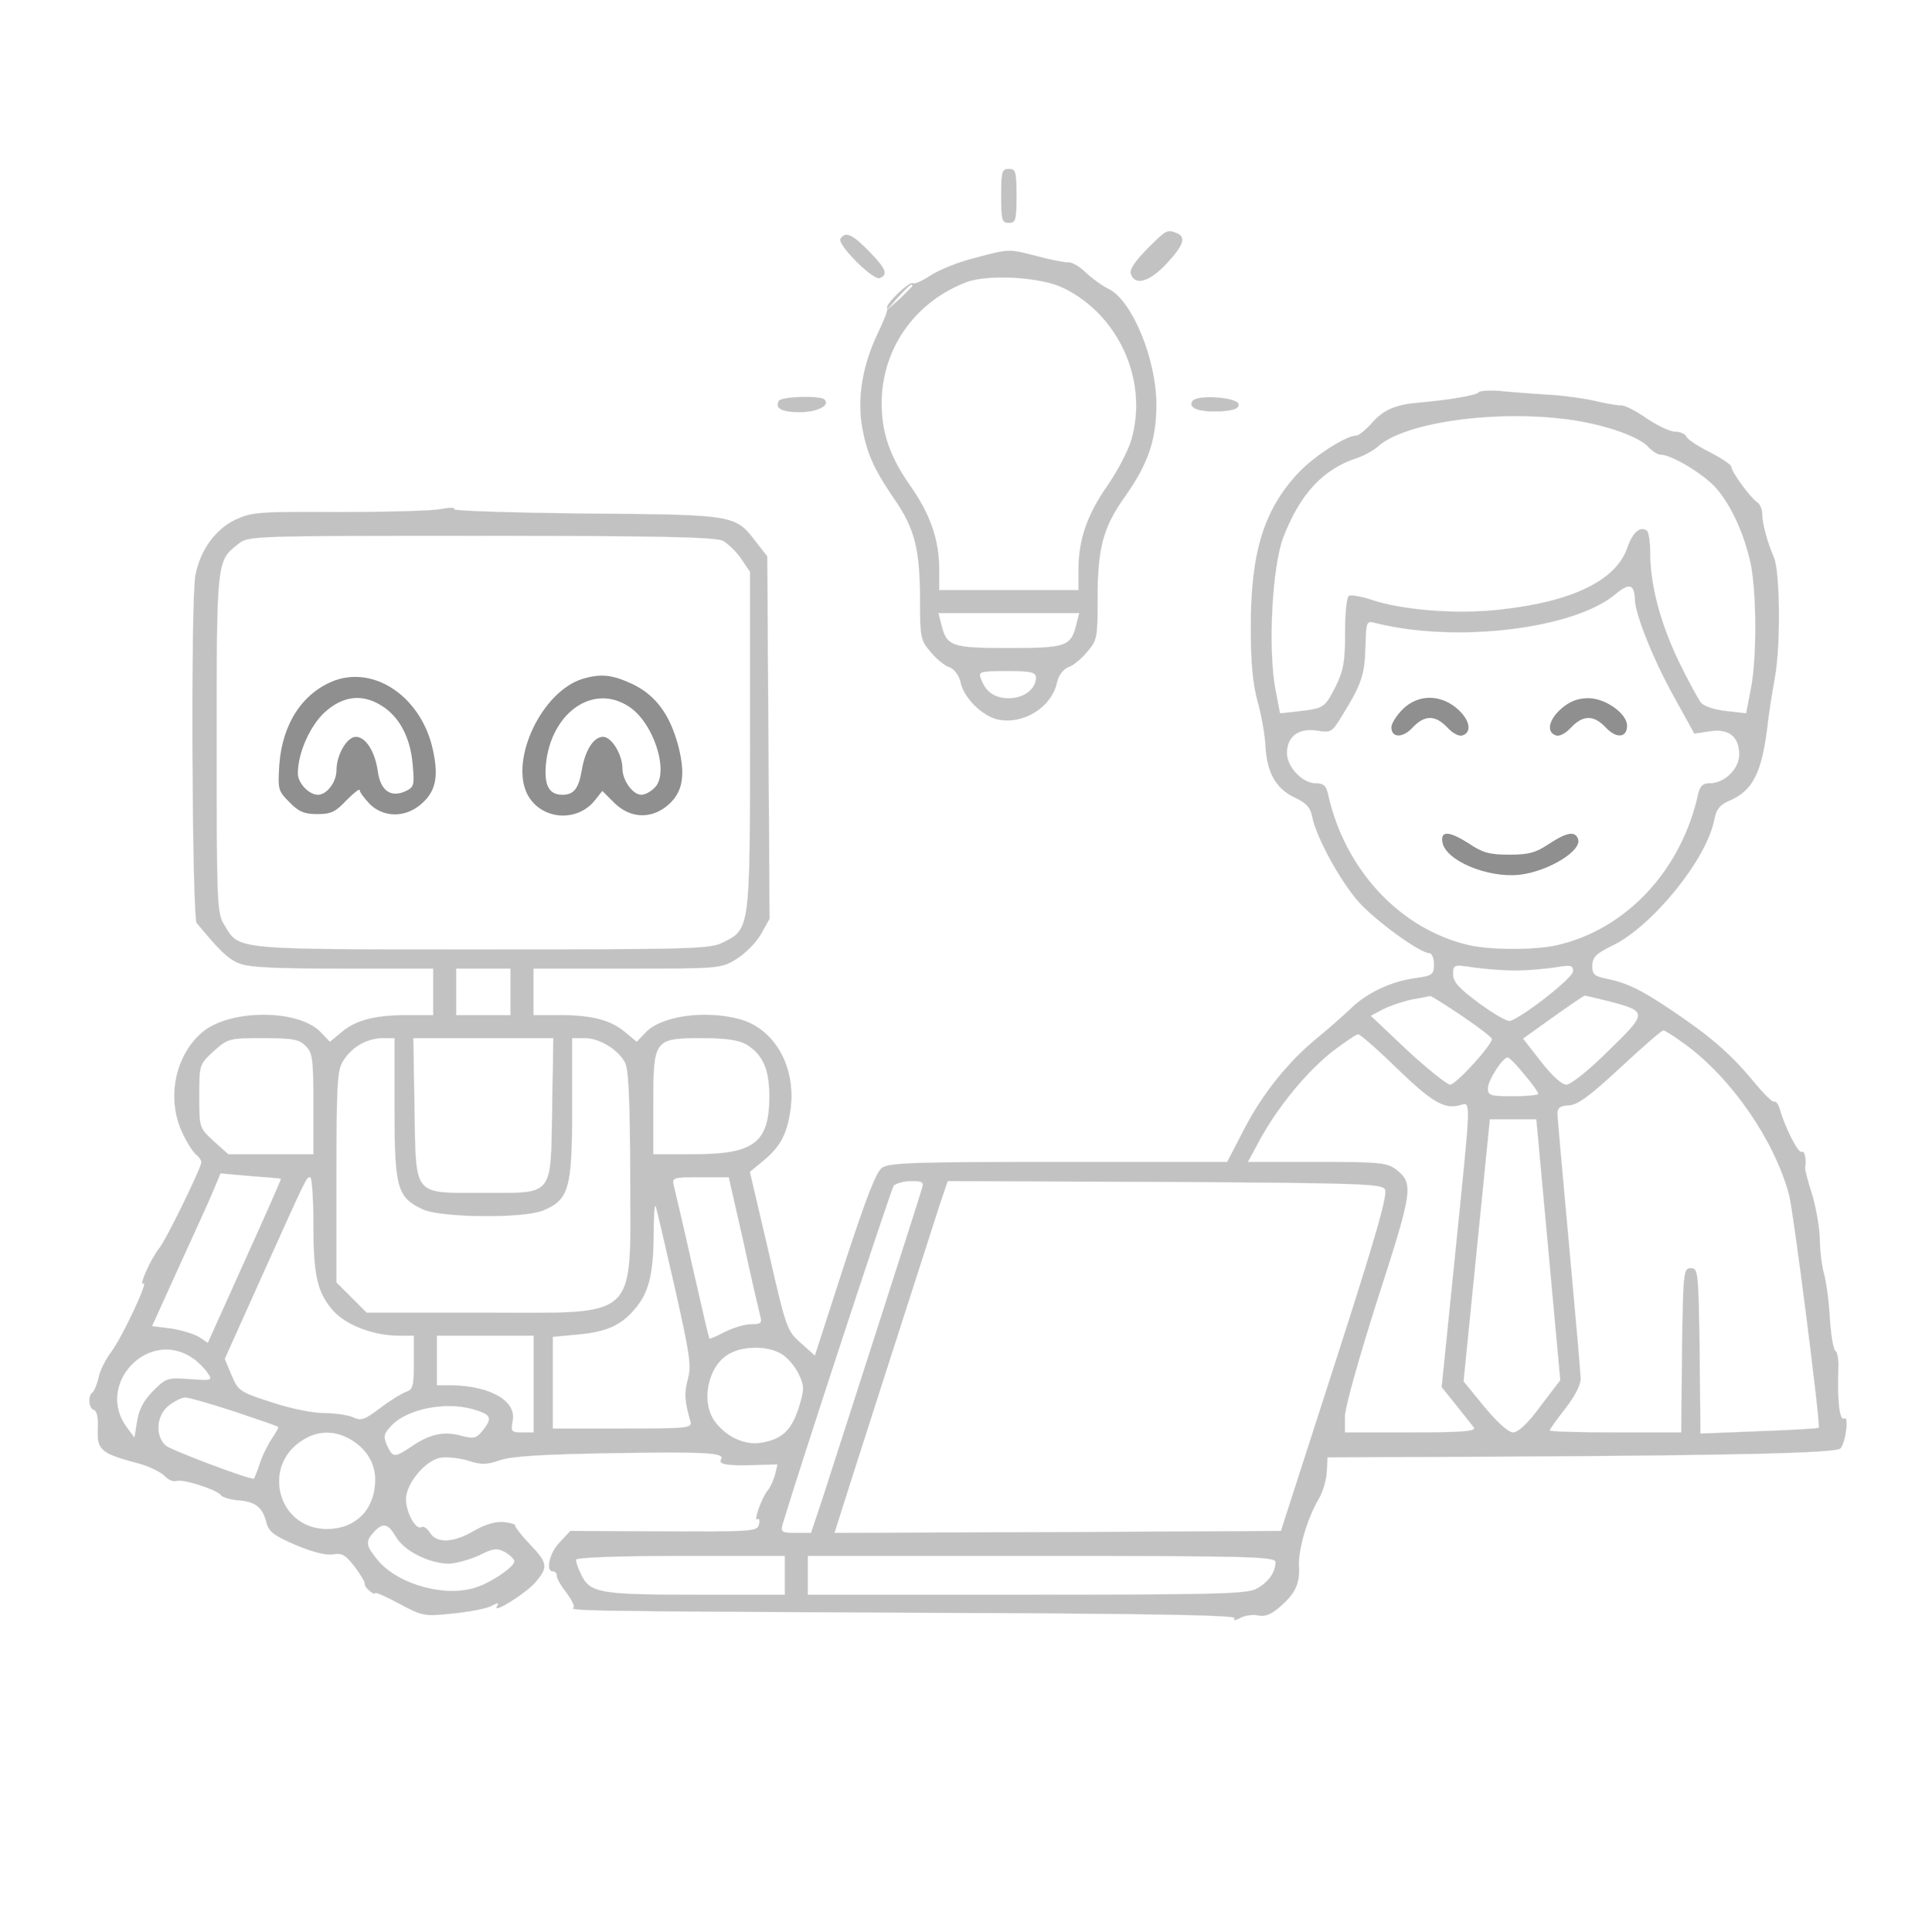 <?xml version="1.0" encoding="utf-8"?>
<svg xmlns="http://www.w3.org/2000/svg" viewBox="0 0 500 500" xmlns:bx="https://boxy-svg.com">
  <defs>
    <filter id="drop-shadow-filter-0" bx:preset="drop-shadow 1 10 10 0 0.5 rgba(238,232,232,0.957)" color-interpolation-filters="sRGB" x="-50%" y="-50%" width="200%" height="200%">
      <title>Drop shadow</title>
      <feGaussianBlur in="SourceAlpha" stdDeviation="0"/>
      <feOffset dx="10" dy="10"/>
      <feComponentTransfer result="offsetblur">
        <feFuncA id="spread-ctrl" type="linear" slope="1"/>
      </feComponentTransfer>
      <feFlood flood-color="rgba(238,232,232,0.957)"/>
      <feComposite in2="offsetblur" operator="in"/>
      <feMerge>
        <feMergeNode/>
        <feMergeNode in="SourceGraphic"/>
      </feMerge>
    </filter>
  </defs>
  <g transform="matrix(0.1, 0, 0, -0.1, -7.916, 526.689)" fill="#000000" stroke="none">
    <path d="M2660 4750 c0 -63 2 -70 20 -70 18 0 20 7 20 70 0 63 -2 70 -20 70 -18 0 -20 -7 -20 -70z" style="opacity: 0.54; stroke: rgb(228, 232, 209); filter: url(&quot;#drop-shadow-filter-0&quot;); fill: rgb(47, 48, 47);"/>
    <path d="M3037 4612 c-33 -34 -46 -54 -41 -65 11 -31 49 -19 93 28 44 48 51 69 25 79 -25 10 -27 8 -77 -42z" style="opacity: 0.54; stroke: rgb(228, 232, 209); filter: url(&quot;#drop-shadow-filter-0&quot;); fill: rgb(47, 48, 47);"/>
    <path d="M2244 4639 c-9 -15 85 -109 102 -102 23 9 16 25 -28 70 -43 44 -61 52 -74 32z" style="opacity: 0.54; stroke: rgb(228, 232, 209); filter: url(&quot;#drop-shadow-filter-0&quot;); fill: rgb(47, 48, 47);"/>
    <path d="M2590 4589 c-41 -10 -92 -31 -113 -45 -21 -14 -42 -23 -45 -20 -7 8 -73 -55 -67 -64 3 -4 -9 -34 -25 -67 -38 -80 -52 -162 -41 -234 12 -73 30 -114 84 -193 54 -78 67 -131 67 -266 0 -92 2 -101 27 -130 14 -17 36 -36 49 -40 13 -5 25 -21 29 -39 8 -40 56 -87 95 -96 67 -15 141 31 155 96 4 18 16 34 29 39 13 4 35 23 49 40 26 30 27 37 27 139 0 130 14 183 71 263 60 85 81 147 81 238 0 118 -63 269 -123 299 -17 8 -43 27 -59 42 -15 15 -36 28 -46 27 -11 0 -47 7 -80 16 -75 19 -71 20 -164 -5z m232 -78 c143 -70 219 -240 175 -392 -9 -30 -37 -83 -62 -119 -52 -74 -75 -140 -75 -217 l0 -53 -180 0 -180 0 0 53 c0 77 -23 143 -75 217 -58 82 -79 152 -73 239 10 130 93 239 217 287 57 22 195 14 253 -15z m-392 6 c0 -2 -15 -16 -32 -33 l-33 -29 29 33 c28 30 36 37 36 29z m425 -874 c-14 -59 -25 -63 -175 -63 -150 0 -161 4 -175 63 l-7 27 182 0 182 0 -7 -27z m-105 -140 c0 -29 -31 -53 -70 -53 -37 0 -61 17 -73 53 -6 15 1 17 68 17 63 0 75 -3 75 -17z" style="opacity: 0.54; stroke: rgb(228, 232, 209); filter: url(&quot;#drop-shadow-filter-0&quot;); fill: rgb(47, 48, 47);"/>
    <path d="M 3896 4242 C 3891 4234 3820 4222 3740 4215 C 3681 4210 3649 4196 3621 4164 C 3604 4145 3586 4130 3580 4130 C 3553 4130 3470 4077 3429 4033 C 3340 3938 3306 3828 3306 3635 C 3306 3540 3311 3487 3324 3440 C 3334 3404 3343 3353 3344 3325 C 3348 3257 3371 3216 3419 3193 C 3449 3179 3460 3168 3465 3143 C 3475 3091 3536 2979 3584 2924 C 3627 2875 3744 2790 3768 2790 C 3775 2790 3780 2777 3780 2761 C 3780 2735 3776 2732 3734 2726 C 3671 2718 3607 2688 3566 2648 C 3547 2630 3510 2597 3483 2575 C 3405 2512 3338 2429 3290 2337 L 3245 2250 L 2810 2250 C 2434 2250 2371 2248 2352 2235 C 2336 2223 2312 2161 2254 1984 L 2178 1749 L 2142 1781 C 2106 1813 2104 1818 2058 2019 L 2010 2224 L 2045 2253 C 2090 2290 2108 2325 2116 2392 C 2128 2499 2073 2594 1985 2619 C 1895 2644 1780 2628 1740 2585 L 1717 2561 L 1688 2585 C 1651 2617 1601 2630 1518 2630 L 1450 2630 L 1450 2690 L 1450 2750 L 1692 2750 C 1929 2750 1934 2750 1974 2774 C 1997 2788 2025 2816 2038 2838 L 2061 2879 L 2058 3348 L 2055 3817 L 2027 3853 C 1972 3925 1975 3925 1587 3928 C 1396 3930 1242 3935 1245 3939 C 1247 3944 1233 3944 1212 3940 C 1192 3935 1073 3932 949 3932 C 734 3933 721 3932 676 3911 C 626 3886 588 3834 575 3770 C 562 3713 566 2884 578 2868 C 636 2798 659 2775 687 2764 C 711 2753 780 2750 955 2750 L 1190 2750 L 1190 2690 L 1190 2630 L 1123 2630 C 1039 2630 989 2617 952 2585 L 923 2561 L 900 2585 C 843 2646 665 2646 593 2586 C 522 2526 499 2414 541 2325 C 552 2301 568 2276 576 2269 C 584 2263 590 2254 590 2249 C 590 2235 498 2046 480 2025 C 459 1999 427 1927 440 1935 C 455 1945 385 1795 356 1757 C 342 1738 327 1709 324 1691 C 320 1674 313 1657 309 1654 C 296 1646 298 1612 312 1608 C 320 1605 324 1586 322 1557 C 320 1504 331 1495 425 1470 C 453 1463 483 1448 494 1438 C 504 1427 518 1421 526 1424 C 542 1430 632 1401 641 1387 C 645 1382 664 1376 684 1374 C 729 1371 748 1357 758 1318 C 764 1293 777 1283 835 1258 C 880 1239 915 1231 932 1234 C 954 1238 963 1233 987 1202 C 1002 1182 1014 1162 1013 1158 C 1012 1155 1017 1146 1025 1140 C 1033 1133 1040 1130 1040 1134 C 1040 1137 1068 1125 1103 1106 C 1163 1074 1167 1073 1241 1081 C 1284 1085 1328 1094 1340 1100 C 1358 1110 1361 1109 1355 1100 C 1341 1077 1432 1134 1456 1163 C 1488 1201 1487 1212 1441 1260 C 1419 1283 1402 1305 1403 1308 C 1404 1312 1391 1316 1373 1318 C 1352 1320 1325 1312 1297 1296 C 1243 1264 1200 1262 1182 1290 C 1175 1302 1165 1308 1160 1305 C 1146 1296 1120 1342 1120 1377 C 1120 1417 1169 1476 1208 1484 C 1223 1487 1255 1484 1279 1477 C 1316 1465 1329 1466 1364 1478 C 1394 1488 1472 1493 1655 1496 C 1899 1500 1946 1497 1935 1480 C 1927 1467 1951 1463 2018 1465 L 2081 1467 L 2075 1441 C 2071 1427 2063 1408 2056 1400 C 2040 1381 2018 1317 2029 1325 C 2034 1328 2036 1322 2033 1311 C 2029 1294 2015 1293 1787 1294 L 1545 1295 L 1518 1266 C 1491 1239 1480 1190 1500 1190 C 1506 1190 1510 1185 1510 1178 C 1510 1172 1521 1152 1535 1135 C 1548 1117 1557 1100 1553 1097 C 1544 1088 1550 1087 2428 1083 C 3030 1081 3269 1077 3264 1069 C 3260 1062 3265 1062 3280 1070 C 3292 1076 3312 1079 3325 1076 C 3342 1072 3358 1078 3379 1096 C 3421 1131 3434 1158 3431 1204 C 3429 1247 3453 1329 3482 1377 C 3492 1394 3502 1426 3503 1447 L 3505 1485 L 3950 1487 C 4543 1490 4820 1496 4832 1508 C 4846 1522 4855 1595 4842 1586 C 4830 1579 4824 1632 4827 1715 C 4828 1736 4825 1757 4820 1760 C 4814 1764 4808 1801 4805 1844 C 4803 1886 4796 1938 4790 1960 C 4784 1981 4779 2022 4779 2052 C 4778 2081 4769 2133 4759 2166 C 4748 2200 4740 2231 4741 2236 C 4745 2257 4739 2281 4732 2276 C 4723 2271 4688 2341 4675 2388 C 4671 2400 4665 2408 4661 2406 C 4657 2403 4632 2428 4605 2461 C 4547 2531 4492 2578 4390 2646 C 4312 2698 4278 2714 4223 2725 C 4195 2731 4190 2736 4190 2758 C 4191 2780 4200 2789 4243 2810 C 4346 2860 4487 3034 4506 3136 C 4511 3162 4520 3174 4544 3184 C 4607 3211 4630 3258 4645 3390 C 4647 3409 4655 3461 4663 3505 C 4678 3589 4676 3779 4660 3815 C 4643 3854 4630 3903 4630 3926 C 4630 3939 4624 3953 4617 3957 C 4600 3968 4550 4036 4550 4049 C 4550 4054 4525 4071 4494 4087 C 4463 4102 4435 4121 4433 4128 C 4430 4134 4417 4140 4404 4140 C 4391 4140 4358 4156 4331 4174 C 4304 4193 4274 4209 4263 4208 C 4253 4208 4223 4213 4195 4220 C 4168 4226 4118 4233 4085 4235 C 4052 4237 3997 4241 3963 4244 C 3929 4248 3899 4246 3896 4242 Z M 4143 4169 C 4231 4155 4311 4126 4335 4100 C 4345 4089 4359 4080 4367 4080 C 4395 4080 4478 4030 4510 3994 C 4550 3948 4583 3875 4600 3797 C 4615 3721 4616 3552 4600 3473 L 4588 3411 L 4536 3417 C 4507 3420 4479 3429 4471 3439 C 4464 3448 4438 3496 4413 3547 C 4366 3646 4340 3743 4340 3827 C 4340 3855 4336 3881 4331 3884 C 4313 3896 4294 3879 4280 3838 C 4250 3754 4137 3699 3947 3679 C 3838 3667 3695 3678 3615 3706 C 3590 3714 3565 3718 3560 3715 C 3554 3712 3550 3668 3550 3619 C 3550 3543 3546 3522 3525 3479 C 3497 3425 3496 3424 3428 3416 L 3382 3411 L 3369 3479 C 3351 3585 3362 3790 3390 3865 C 3433 3977 3492 4042 3580 4071 C 3599 4077 3624 4091 3635 4101 C 3707 4166 3952 4198 4143 4169 Z M 1940 3857 C 1953 3850 1975 3829 1987 3811 L 2010 3777 C 2010 3533.137 2010 3279.595 2010 3341 C 2010 2853 2010 2852 1940 2818 C 1908 2801 1857 2800 1317 2800 C 668 2800 689 2798 650 2863 C 631 2893 630 2916 630 3333 C 630 3809 630 3805 686 3849 C 712 3870 719 3870 1314 3870 C 1775 3870 1921 3867 1940 3857 Z M 4300 3705 C 4301 3667 4348 3549 4401 3454 L 4454 3358 L 4493 3364 C 4543 3372 4570 3351 4570 3304 C 4570 3267 4532 3230 4494 3230 C 4476 3230 4469 3223 4464 3203 C 4421 3005 4278 2852 4099 2811 C 4043 2798 3927 2798 3871 2811 C 3693 2852 3549 3006 3506 3203 C 3501 3224 3494 3230 3474 3230 C 3440 3230 3400 3272 3400 3308 C 3400 3351 3430 3373 3477 3366 C 3513 3360 3516 3361 3541 3402 C 3592 3484 3601 3509 3603 3580 C 3605 3650 3605 3651 3630 3644 C 3839 3592 4143 3629 4250 3719 C 4286 3749 4299 3745 4300 3705 Z M 3990 2745 C 4020 2745 4066 2749 4093 2753 C 4135 2760 4140 2759 4140 2743 C 4140 2727 4016 2629 3978 2615 C 3971 2612 3935 2633 3898 2660 C 3845 2699 3830 2716 3830 2735 C 3830 2760 3831 2761 3883 2753 C 3911 2749 3960 2745 3990 2745 Z M 1390 2690 L 1390 2630 L 1320 2630 L 1250 2630 L 1250 2690 L 1250 2750 L 1320 2750 L 1390 2750 L 1390 2690 Z M 3852 2628 C 3895 2599 3930 2572 3930 2568 C 3930 2552 3837 2450 3822 2450 C 3813 2451 3763 2491 3711 2539 L 3617 2628 L 3649 2645 C 3667 2654 3700 2665 3723 2670 C 3746 2674 3767 2678 3770 2679 C 3773 2680 3810 2656 3852 2628 Z M 4235 2665 C 4333 2639 4333 2636 4231 2537 C 4181 2487 4134 2450 4123 2450 C 4111 2450 4086 2473 4057 2510 L 4011 2569 L 4088 2624 C 4130 2654 4167 2679 4170 2680 C 4173 2680 4203 2673 4235 2665 Z M 4429 2555 C 4550 2467 4661 2306 4699 2165 C 4711 2119 4781 1568 4776 1562 C 4774 1560 4704 1556 4621 1553 L 4470 1547 L 4468 1761 C 4465 1967 4464 1975 4445 1975 C 4426 1975 4425 1967 4422 1763 L 4420 1550 L 4250 1550 C 4156 1550 4080 1552 4080 1555 C 4080 1558 4098 1583 4120 1611 C 4144 1642 4160 1672 4160 1688 C 4160 1703 4146 1859 4130 2035 C 4114 2211 4100 2364 4100 2375 C 4100 2390 4107 2395 4129 2396 C 4152 2397 4182 2419 4262 2493 C 4319 2546 4369 2590 4374 2590 C 4378 2590 4403 2574 4429 2555 Z M 3681 2495 C 3774 2405 3806 2386 3846 2396 C 3877 2404 3877 2429 3835 2011 L 3800 1667 L 3837 1621 C 3857 1596 3878 1569 3883 1563 C 3890 1553 3857 1550 3721 1550 L 3550 1550 L 3550 1591 C 3550 1614 3586 1742 3635 1896 C 3726 2177 3728 2194 3683 2230 C 3659 2248 3642 2250 3478 2250 L 3299 2250 L 3332 2311 C 3378 2394 3451 2483 3518 2536 C 3550 2560 3579 2580 3584 2580 C 3589 2580 3633 2542 3681 2495 Z M 860 2550 C 878 2532 880 2517 880 2400 L 880 2270 L 770 2270 L 660 2270 L 622 2304 C 585 2338 585 2339 585 2420 C 585 2501 585 2502 622 2536 C 659 2569 661 2570 750 2570 C 827 2570 843 2567 860 2550 Z M 1090 2388 C 1090 2182 1097 2158 1163 2127 C 1210 2105 1424 2103 1475 2124 C 1542 2152 1550 2181 1550 2388 L 1550 2570 L 1583 2570 C 1620 2570 1668 2541 1686 2508 C 1696 2491 1699 2416 1700 2217 C 1700 1833 1729 1860 1315 1860 L 1018 1860 L 979 1899 L 940 1938 L 940 2210 C 940 2443 942 2486 956 2509 C 978 2546 1017 2569 1058 2570 L 1090 2570 L 1090 2388 Z M 1498 2391 C 1494 2157 1504 2170 1320 2170 C 1136 2170 1146 2157 1142 2391 L 1139 2570 L 1320 2570 L 1501 2570 L 1498 2391 Z M 2000 2554 C 2043 2528 2060 2490 2060 2420 C 2060 2300 2021 2270 1866 2270 L 1760 2270 L 1760 2400 C 1760 2567 1762 2570 1886 2570 C 1948 2570 1980 2565 2000 2554 Z M 4014 2476 C 4034 2453 4050 2430 4050 2426 C 4050 2423 4021 2420 3985 2420 C 3926 2420 3920 2422 3920 2440 C 3920 2461 3958 2520 3971 2520 C 3975 2520 3995 2500 4014 2476 Z M 4076 2023 L 4107 1685 L 4056 1618 C 4023 1573 3998 1550 3985 1550 C 3973 1550 3945 1575 3911 1616 L 3857 1682 L 3891 2021 L 3925 2360 L 3985 2360 L 4045 2360 L 4076 2023 Z M 796 2206 C 797 2205 755 2110 702 1993 L 607 1782 L 584 1797 C 571 1805 538 1815 511 1819 L 463 1825 L 531 1975 C 569 2058 609 2146 620 2172 L 640 2220 L 718 2213 C 760 2210 796 2207 796 2206 Z M 880 2093 C 880 1955 890 1912 931 1865 C 965 1827 1036 1800 1102 1800 L 1140 1800 L 1140 1731 C 1140 1670 1138 1661 1120 1655 C 1109 1651 1079 1633 1053 1613 C 1013 1583 1004 1579 983 1589 C 970 1595 936 1600 908 1600 C 879 1600 819 1612 772 1628 C 691 1654 686 1657 669 1697 L 651 1740 L 744 1947 C 867 2220 862 2210 872 2210 C 876 2210 880 2157 880 2093 Z M 1993 2043 C 2013 1950 2033 1865 2036 1853 C 2042 1833 2039 1830 2013 1830 C 1997 1830 1967 1821 1945 1810 C 1924 1799 1906 1791 1905 1793 C 1904 1794 1884 1879 1861 1981 C 1838 2084 1816 2177 1813 2189 C 1808 2209 1811 2210 1881 2210 L 1955 2210 L 1993 2043 Z M 2454 2178 C 2443 2140 2231 1482 2199 1383 L 2168 1290 L 2129 1290 C 2092 1290 2089 1292 2095 1313 C 2140 1463 2375 2178 2382 2188 C 2388 2194 2408 2200 2427 2200 C 2458 2200 2461 2198 2454 2178 Z M 3653 2179 C 3661 2166 3631 2061 3524 1729 L 3384 1295 L 2806 1292 L 2229 1290 L 2236 1312 C 2248 1352 2480 2073 2501 2138 L 2522 2200 L 3082 2198 C 3590 2195 3644 2193 3653 2179 Z M 1815 1926 C 1854 1753 1859 1722 1849 1687 C 1839 1651 1841 1629 1856 1578 C 1861 1561 1848 1560 1681 1560 L 1500 1560 L 1500 1679 L 1500 1797 L 1565 1803 C 1640 1810 1677 1827 1713 1870 C 1748 1911 1760 1958 1761 2060 C 1761 2107 1763 2141 1766 2135 C 1768 2130 1790 2036 1815 1926 Z M 1450 1675 L 1450 1550 L 1420 1550 C 1393 1550 1391 1552 1396 1579 C 1407 1631 1339 1670 1239 1672 L 1200 1672 L 1200 1736 L 1200 1800 L 1325 1800 L 1450 1800 L 1450 1675 Z M 569 1741 C 582 1732 599 1715 606 1704 C 620 1684 618 1684 560 1688 C 503 1692 499 1691 466 1658 C 441 1633 429 1610 424 1580 L 417 1537 L 399 1561 C 313 1673 454 1822 569 1741 Z M 2091 1753 C 2107 1744 2127 1720 2136 1701 C 2151 1669 2151 1663 2136 1613 C 2117 1555 2093 1532 2038 1523 C 1997 1517 1951 1537 1921 1576 C 1881 1627 1901 1724 1958 1754 C 1995 1774 2056 1774 2091 1753 Z M 675 1604 C 735 1584 787 1566 789 1564 C 791 1563 783 1549 772 1533 C 762 1518 747 1488 741 1468 C 734 1447 727 1430 726 1430 C 708 1430 512 1504 498 1516 C 470 1542 474 1594 506 1619 C 521 1631 540 1640 549 1640 C 558 1640 614 1624 675 1604 Z M 1292 1610 C 1340 1596 1344 1588 1320 1557 C 1302 1534 1296 1533 1264 1541 C 1220 1554 1181 1546 1135 1514 C 1090 1484 1086 1484 1071 1516 C 1061 1539 1062 1546 1082 1567 C 1122 1610 1220 1630 1292 1610 Z M 970 1535 C 1014 1512 1040 1473 1040 1428 C 1040 1351 990 1300 915 1300 C 788 1300 745 1464 853 1530 C 891 1554 931 1555 970 1535 Z M 1094 1279 C 1115 1243 1179 1211 1229 1210 C 1248 1210 1283 1220 1308 1231 C 1346 1250 1355 1251 1376 1240 C 1389 1232 1400 1222 1400 1216 C 1400 1203 1346 1165 1307 1151 C 1228 1121 1102 1154 1047 1219 C 1016 1257 1014 1267 1037 1292 C 1060 1317 1073 1315 1094 1279 Z M 2100 1180 L 2100 1130 L 1870 1130 C 1619 1130 1595 1134 1572 1185 C 1565 1199 1560 1215 1560 1220 C 1560 1226 1666 1230 1830 1230 L 2100 1230 L 2100 1180 Z M 3370 1214 C 3370 1188 3351 1161 3320 1145 C 3295 1132 3210 1130 2725 1130 L 2160 1130 L 2160 1180 L 2160 1230 L 2765 1230 C 3307 1230 3370 1228 3370 1214 Z" style="opacity: 0.54; stroke: rgb(228, 232, 209); filter: url(&quot;#drop-shadow-filter-0&quot;); fill: rgb(47, 48, 47);"/>
    <path d="M946 3506 c-83 -31 -136 -111 -144 -218 -4 -64 -3 -68 26 -97 24 -25 39 -31 73 -31 35 0 47 6 75 36 19 19 34 31 34 26 0 -5 12 -21 26 -36 36 -35 91 -36 132 -1 38 32 47 69 32 139 -28 135 -147 220 -254 182z m120 -65 c46 -28 75 -82 81 -151 5 -56 4 -60 -19 -71 -38 -17 -64 2 -71 51 -7 51 -31 90 -57 90 -23 0 -50 -47 -50 -86 0 -31 -25 -64 -48 -64 -23 0 -52 30 -52 55 0 53 31 123 70 159 47 42 96 48 146 17z" style="opacity: 0.54; fill: rgb(47, 48, 47);"/>
    <path d="M1587 3510 c-105 -32 -189 -208 -143 -299 35 -66 128 -74 175 -15 l19 24 30 -30 c43 -43 100 -44 144 -3 35 33 41 76 23 148 -22 83 -59 133 -120 162 -52 24 -81 27 -128 13z m117 -70 c65 -39 108 -169 71 -210 -10 -11 -26 -20 -36 -20 -22 0 -49 37 -49 68 0 36 -28 82 -50 82 -24 0 -46 -33 -55 -85 -8 -49 -21 -65 -50 -65 -35 0 -48 24 -43 79 13 132 120 209 212 151z" style="opacity: 0.54; fill: rgb(47, 48, 47);"/>
    <path d="M3709 3431 c-16 -16 -29 -37 -29 -46 0 -28 29 -29 55 -1 31 33 59 33 90 0 15 -16 31 -24 40 -20 25 9 17 42 -16 70 -44 37 -101 36 -140 -3z" style="opacity: 0.54; fill: rgb(47, 48, 47);"/>
    <path d="M4121 3434 c-33 -28 -41 -61 -16 -70 9 -4 25 4 40 20 31 33 59 33 90 0 27 -29 55 -27 55 5 0 31 -56 71 -100 71 -27 0 -48 -8 -69 -26z" style="opacity: 0.54; fill: rgb(47, 48, 47);"/>
    <path d="M3812 3088 c7 -48 117 -94 200 -85 75 9 163 63 151 93 -8 21 -29 17 -75 -13 -34 -23 -53 -28 -103 -28 -50 0 -69 5 -103 28 -51 33 -75 35 -70 5z" style="opacity: 0.54; fill: rgb(47, 48, 47);"/>
    <path d="M2085 4220 c-12 -20 7 -30 54 -30 46 0 80 18 64 33 -10 11 -111 8 -118 -3z" style="opacity: 0.54; stroke: rgb(228, 232, 209); filter: url(&quot;#drop-shadow-filter-0&quot;); fill: rgb(47, 48, 47);"/>
    <path d="M3155 4219 c-12 -18 16 -29 70 -27 37 2 50 7 50 18 0 19 -109 27 -120 9z" style="opacity: 0.54; stroke: rgb(228, 232, 209); filter: url(&quot;#drop-shadow-filter-0&quot;); fill: rgb(47, 48, 47);"/>
  </g>
</svg>